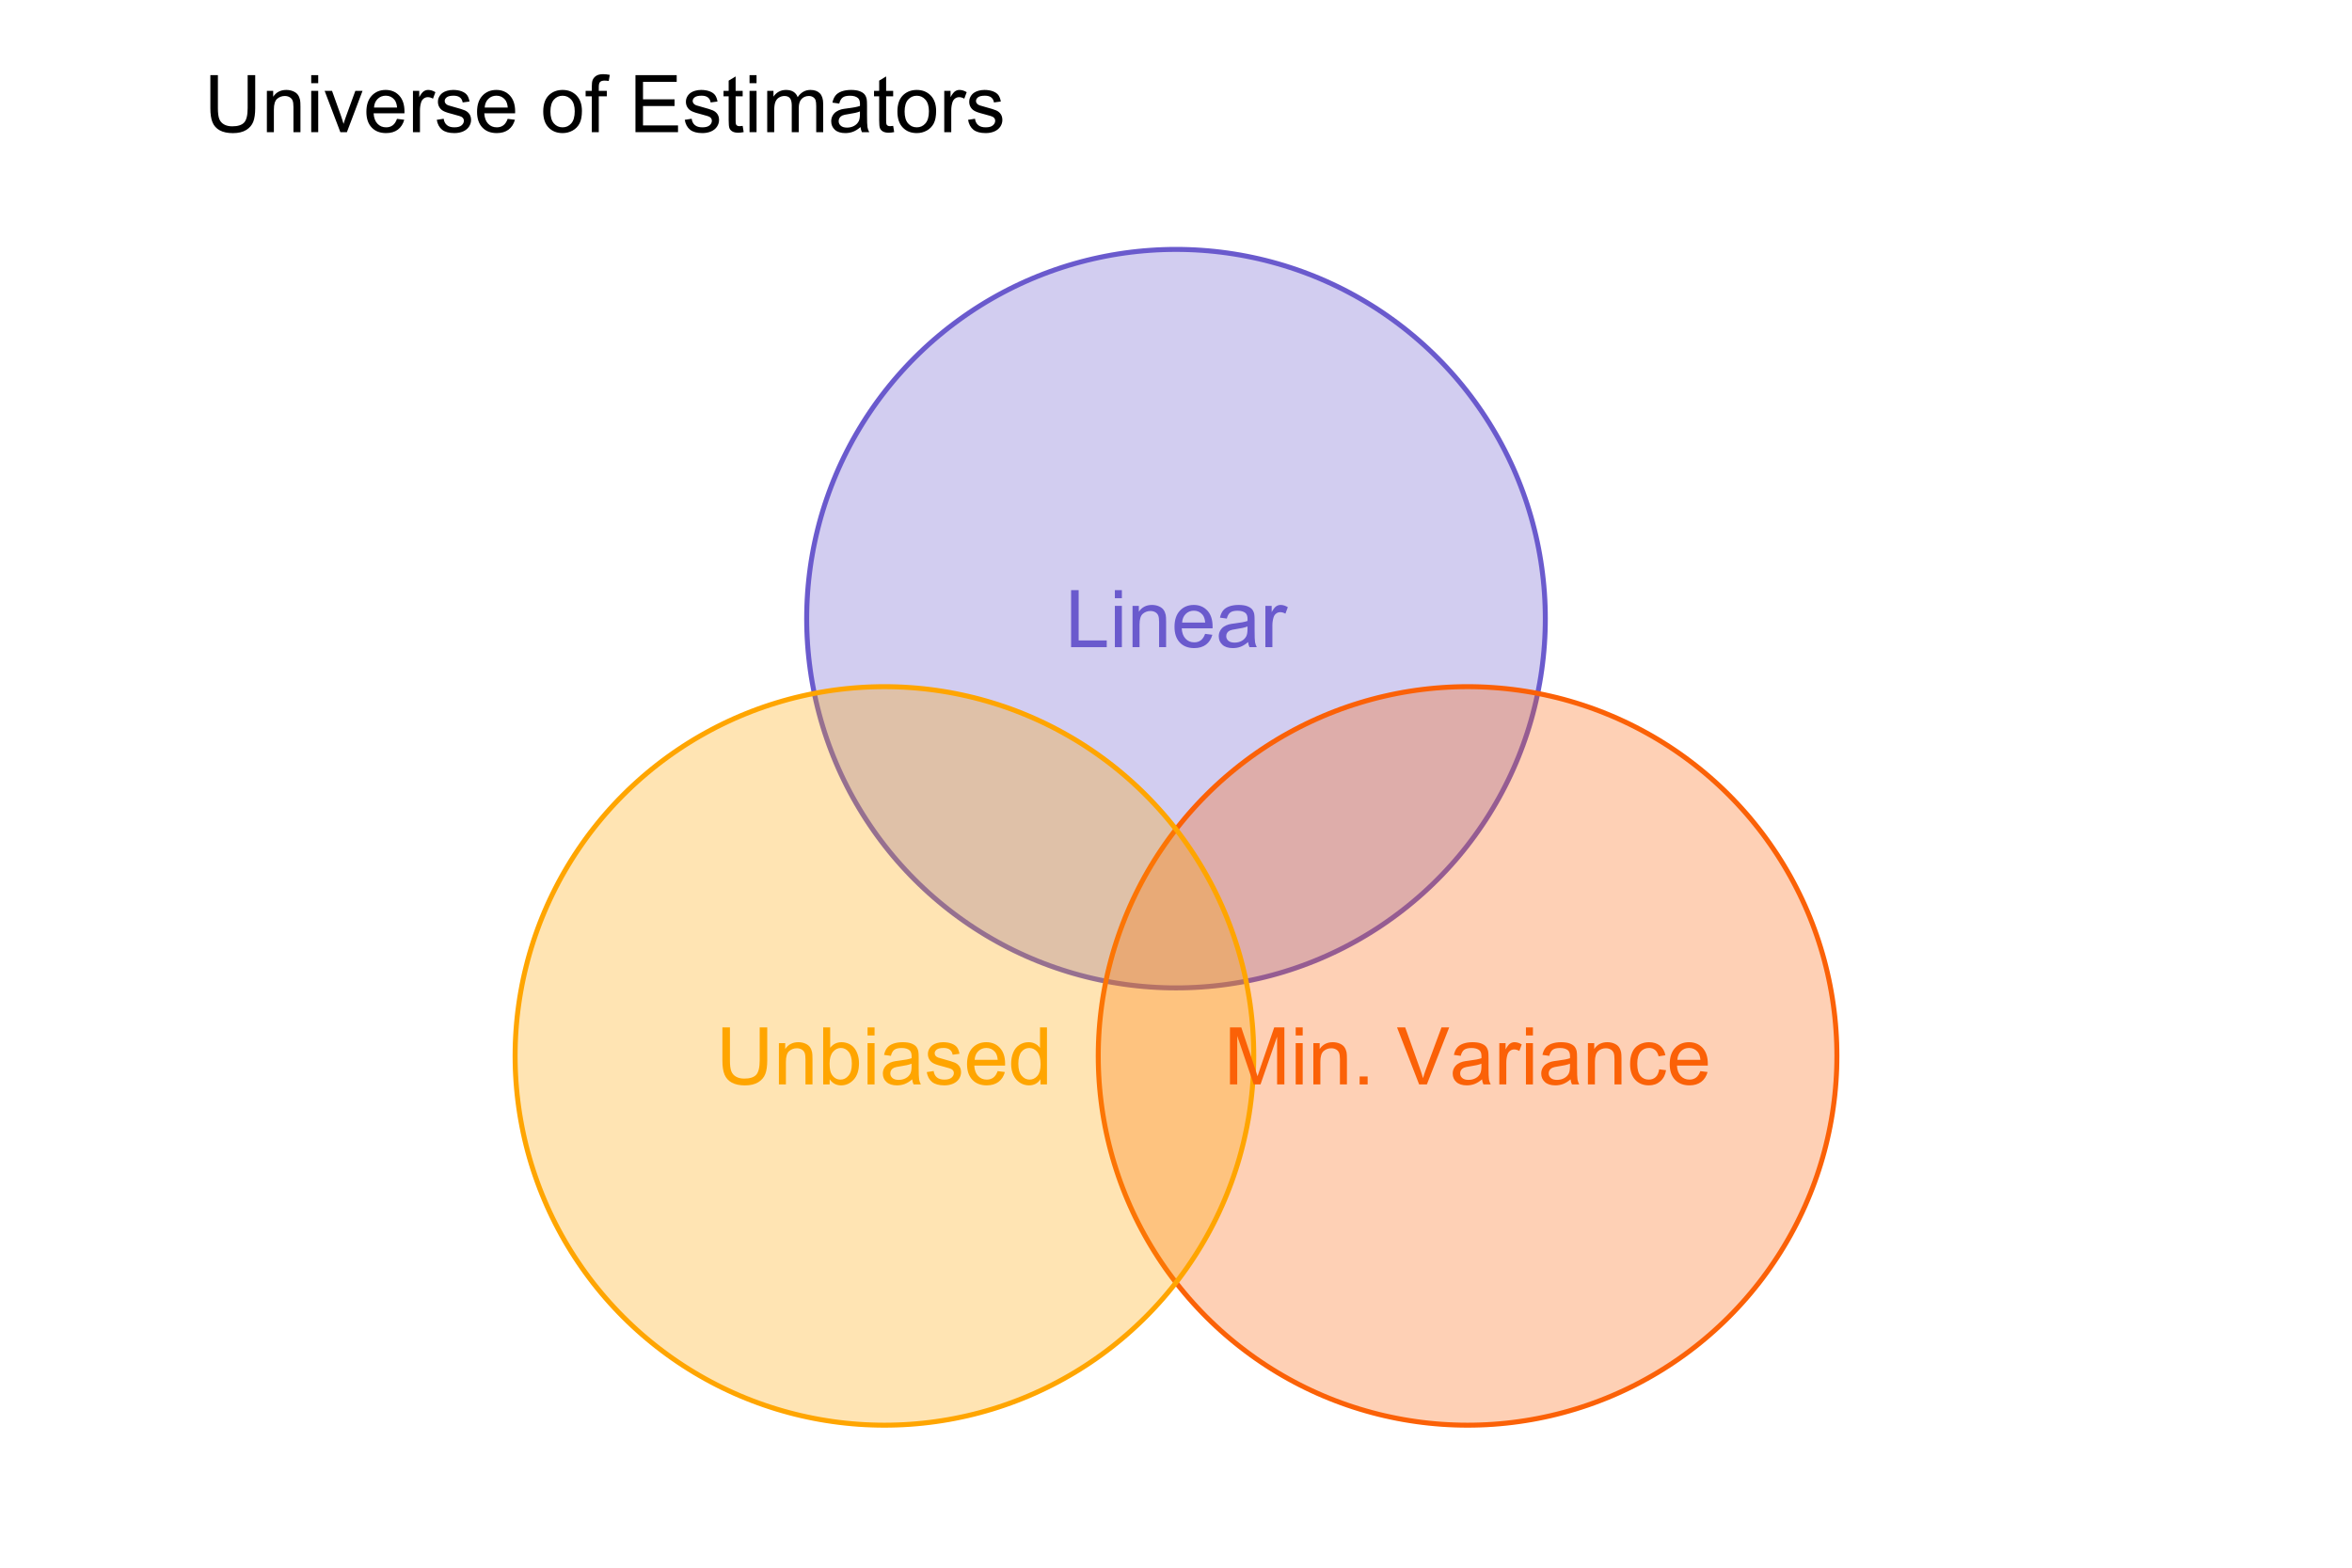 <?xml version="1.0" encoding="UTF-8"?>
<svg xmlns="http://www.w3.org/2000/svg" xmlns:xlink="http://www.w3.org/1999/xlink" width="756pt" height="504pt" viewBox="0 0 756 504" version="1.1">
<defs>
<g>
<symbol overflow="visible" id="glyph0-0">
<path style="stroke:none;" d="M 3.199 0 L 3.199 -16.004 L 16.004 -16.004 L 16.004 0 Z M 3.602 -0.398 L 15.605 -0.398 L 15.605 -15.605 L 3.602 -15.605 Z M 3.602 -0.398 "/>
</symbol>
<symbol overflow="visible" id="glyph0-1">
<path style="stroke:none;" d="M 1.875 0 L 1.875 -18.332 L 4.301 -18.332 L 4.301 -2.164 L 13.328 -2.164 L 13.328 0 Z M 1.875 0 "/>
</symbol>
<symbol overflow="visible" id="glyph0-2">
<path style="stroke:none;" d="M 1.699 -15.742 L 1.699 -18.332 L 3.949 -18.332 L 3.949 -15.742 Z M 1.699 0 L 1.699 -13.277 L 3.949 -13.277 L 3.949 0 Z M 1.699 0 "/>
</symbol>
<symbol overflow="visible" id="glyph0-3">
<path style="stroke:none;" d="M 1.688 0 L 1.688 -13.277 L 3.715 -13.277 L 3.715 -11.391 C 4.688 -12.848 6.094 -13.574 7.941 -13.578 C 8.738 -13.574 9.473 -13.43 10.145 -13.145 C 10.812 -12.855 11.316 -12.48 11.652 -12.016 C 11.984 -11.547 12.219 -10.992 12.355 -10.352 C 12.438 -9.934 12.48 -9.203 12.48 -8.164 L 12.48 0 L 10.227 0 L 10.227 -8.078 C 10.223 -8.992 10.137 -9.676 9.965 -10.133 C 9.789 -10.586 9.477 -10.949 9.031 -11.223 C 8.582 -11.488 8.062 -11.625 7.465 -11.629 C 6.504 -11.625 5.676 -11.32 4.98 -10.715 C 4.285 -10.105 3.938 -8.953 3.938 -7.254 L 3.938 0 Z M 1.688 0 "/>
</symbol>
<symbol overflow="visible" id="glyph0-4">
<path style="stroke:none;" d="M 10.777 -4.277 L 13.105 -3.988 C 12.734 -2.625 12.055 -1.57 11.066 -0.824 C 10.07 -0.074 8.805 0.297 7.266 0.301 C 5.32 0.297 3.777 -0.297 2.645 -1.492 C 1.504 -2.688 0.938 -4.367 0.938 -6.527 C 0.938 -8.762 1.512 -10.492 2.664 -11.727 C 3.812 -12.957 5.305 -13.574 7.141 -13.578 C 8.914 -13.574 10.363 -12.973 11.492 -11.766 C 12.613 -10.555 13.176 -8.852 13.18 -6.664 C 13.176 -6.527 13.172 -6.328 13.168 -6.062 L 3.262 -6.062 C 3.344 -4.602 3.758 -3.484 4.5 -2.711 C 5.242 -1.934 6.168 -1.547 7.277 -1.551 C 8.102 -1.547 8.805 -1.762 9.391 -2.199 C 9.973 -2.629 10.434 -3.324 10.777 -4.277 Z M 3.387 -7.914 L 10.805 -7.914 C 10.703 -9.027 10.418 -9.867 9.953 -10.43 C 9.234 -11.293 8.305 -11.723 7.164 -11.727 C 6.129 -11.723 5.258 -11.379 4.555 -10.688 C 3.848 -9.996 3.461 -9.07 3.387 -7.914 Z M 3.387 -7.914 "/>
</symbol>
<symbol overflow="visible" id="glyph0-5">
<path style="stroke:none;" d="M 10.352 -1.637 C 9.516 -0.926 8.715 -0.426 7.945 -0.137 C 7.172 0.156 6.344 0.297 5.465 0.301 C 4.004 0.297 2.883 -0.055 2.102 -0.77 C 1.316 -1.48 0.926 -2.391 0.926 -3.5 C 0.926 -4.148 1.07 -4.742 1.367 -5.281 C 1.66 -5.816 2.051 -6.25 2.531 -6.578 C 3.008 -6.902 3.547 -7.148 4.152 -7.316 C 4.59 -7.43 5.258 -7.543 6.152 -7.652 C 7.969 -7.867 9.305 -8.125 10.164 -8.426 C 10.172 -8.734 10.176 -8.93 10.18 -9.016 C 10.176 -9.93 9.965 -10.574 9.539 -10.953 C 8.961 -11.457 8.105 -11.711 6.977 -11.715 C 5.918 -11.711 5.137 -11.527 4.633 -11.156 C 4.125 -10.785 3.75 -10.129 3.512 -9.191 L 1.312 -9.492 C 1.512 -10.43 1.84 -11.188 2.301 -11.77 C 2.758 -12.348 3.422 -12.793 4.289 -13.109 C 5.156 -13.418 6.16 -13.574 7.301 -13.578 C 8.434 -13.574 9.355 -13.441 10.066 -13.176 C 10.773 -12.906 11.293 -12.57 11.629 -12.172 C 11.961 -11.766 12.195 -11.258 12.328 -10.641 C 12.402 -10.258 12.438 -9.566 12.441 -8.566 L 12.441 -5.562 C 12.438 -3.469 12.488 -2.148 12.586 -1.594 C 12.68 -1.039 12.867 -0.508 13.152 0 L 10.805 0 C 10.57 -0.465 10.418 -1.008 10.352 -1.637 Z M 10.164 -6.664 C 9.348 -6.328 8.121 -6.047 6.488 -5.812 C 5.559 -5.68 4.906 -5.527 4.523 -5.363 C 4.141 -5.191 3.844 -4.949 3.637 -4.633 C 3.426 -4.309 3.32 -3.953 3.324 -3.562 C 3.32 -2.961 3.547 -2.461 4.004 -2.062 C 4.457 -1.664 5.125 -1.465 6 -1.465 C 6.867 -1.465 7.637 -1.652 8.312 -2.031 C 8.988 -2.41 9.484 -2.93 9.805 -3.59 C 10.039 -4.094 10.16 -4.844 10.164 -5.84 Z M 10.164 -6.664 "/>
</symbol>
<symbol overflow="visible" id="glyph0-6">
<path style="stroke:none;" d="M 1.664 0 L 1.664 -13.277 L 3.688 -13.277 L 3.688 -11.266 C 4.203 -12.207 4.684 -12.828 5.121 -13.129 C 5.559 -13.426 6.039 -13.574 6.562 -13.578 C 7.32 -13.574 8.09 -13.336 8.879 -12.855 L 8.102 -10.766 C 7.551 -11.086 7 -11.25 6.453 -11.254 C 5.957 -11.25 5.516 -11.102 5.125 -10.809 C 4.73 -10.512 4.453 -10.102 4.289 -9.578 C 4.039 -8.777 3.914 -7.902 3.914 -6.953 L 3.914 0 Z M 1.664 0 "/>
</symbol>
<symbol overflow="visible" id="glyph0-7">
<path style="stroke:none;" d="M 14.004 -18.332 L 16.43 -18.332 L 16.43 -7.738 C 16.43 -5.895 16.219 -4.434 15.805 -3.352 C 15.383 -2.266 14.633 -1.383 13.547 -0.707 C 12.457 -0.027 11.027 0.309 9.266 0.312 C 7.547 0.309 6.145 0.016 5.051 -0.574 C 3.957 -1.168 3.176 -2.023 2.711 -3.145 C 2.242 -4.266 2.008 -5.797 2.012 -7.738 L 2.012 -18.332 L 4.438 -18.332 L 4.438 -7.754 C 4.434 -6.156 4.582 -4.984 4.883 -4.23 C 5.176 -3.477 5.684 -2.895 6.406 -2.488 C 7.125 -2.078 8.008 -1.875 9.051 -1.875 C 10.832 -1.875 12.102 -2.277 12.863 -3.086 C 13.621 -3.895 14.004 -5.449 14.004 -7.754 Z M 14.004 -18.332 "/>
</symbol>
<symbol overflow="visible" id="glyph0-8">
<path style="stroke:none;" d="M 3.762 0 L 1.676 0 L 1.676 -18.332 L 3.926 -18.332 L 3.926 -11.789 C 4.875 -12.98 6.086 -13.574 7.566 -13.578 C 8.379 -13.574 9.152 -13.41 9.883 -13.082 C 10.609 -12.75 11.211 -12.289 11.684 -11.695 C 12.152 -11.102 12.52 -10.383 12.789 -9.539 C 13.055 -8.695 13.188 -7.793 13.191 -6.84 C 13.188 -4.559 12.625 -2.801 11.504 -1.562 C 10.375 -0.32 9.027 0.297 7.453 0.301 C 5.883 0.297 4.652 -0.355 3.762 -1.664 Z M 3.738 -6.738 C 3.738 -5.145 3.953 -3.992 4.391 -3.289 C 5.094 -2.125 6.055 -1.547 7.266 -1.551 C 8.246 -1.547 9.094 -1.973 9.812 -2.832 C 10.527 -3.684 10.887 -4.957 10.891 -6.652 C 10.887 -8.383 10.543 -9.664 9.859 -10.488 C 9.168 -11.312 8.336 -11.723 7.363 -11.727 C 6.379 -11.723 5.527 -11.297 4.812 -10.445 C 4.094 -9.59 3.738 -8.355 3.738 -6.738 Z M 3.738 -6.738 "/>
</symbol>
<symbol overflow="visible" id="glyph0-9">
<path style="stroke:none;" d="M 0.789 -3.965 L 3.012 -4.312 C 3.137 -3.422 3.484 -2.738 4.055 -2.262 C 4.625 -1.785 5.422 -1.547 6.453 -1.551 C 7.484 -1.547 8.254 -1.758 8.754 -2.18 C 9.254 -2.602 9.504 -3.094 9.504 -3.664 C 9.504 -4.168 9.281 -4.57 8.84 -4.863 C 8.531 -5.062 7.766 -5.316 6.539 -5.625 C 4.887 -6.039 3.742 -6.398 3.105 -6.707 C 2.469 -7.008 1.984 -7.43 1.656 -7.969 C 1.324 -8.508 1.16 -9.102 1.164 -9.754 C 1.16 -10.344 1.297 -10.891 1.57 -11.395 C 1.84 -11.898 2.207 -12.316 2.676 -12.652 C 3.023 -12.91 3.5 -13.129 4.105 -13.309 C 4.711 -13.484 5.359 -13.574 6.051 -13.578 C 7.09 -13.574 8.004 -13.426 8.793 -13.129 C 9.578 -12.828 10.16 -12.422 10.539 -11.91 C 10.91 -11.395 11.168 -10.707 11.316 -9.852 L 9.113 -9.555 C 9.012 -10.234 8.723 -10.766 8.246 -11.152 C 7.762 -11.531 7.086 -11.723 6.215 -11.727 C 5.18 -11.723 4.441 -11.555 4 -11.215 C 3.559 -10.871 3.34 -10.469 3.34 -10.016 C 3.34 -9.719 3.43 -9.457 3.613 -9.227 C 3.793 -8.98 4.082 -8.781 4.477 -8.629 C 4.699 -8.543 5.359 -8.352 6.465 -8.051 C 8.051 -7.625 9.164 -7.277 9.797 -7.008 C 10.426 -6.734 10.918 -6.34 11.277 -5.824 C 11.633 -5.309 11.812 -4.668 11.816 -3.902 C 11.812 -3.152 11.594 -2.445 11.16 -1.781 C 10.719 -1.117 10.086 -0.602 9.266 -0.242 C 8.438 0.121 7.504 0.297 6.465 0.301 C 4.734 0.297 3.422 -0.059 2.52 -0.773 C 1.613 -1.492 1.035 -2.555 0.789 -3.965 Z M 0.789 -3.965 "/>
</symbol>
<symbol overflow="visible" id="glyph0-10">
<path style="stroke:none;" d="M 10.305 0 L 10.305 -1.676 C 9.457 -0.359 8.219 0.297 6.59 0.301 C 5.527 0.297 4.555 0.008 3.668 -0.574 C 2.781 -1.156 2.094 -1.969 1.605 -3.02 C 1.117 -4.062 0.871 -5.266 0.875 -6.625 C 0.871 -7.949 1.094 -9.152 1.535 -10.23 C 1.977 -11.309 2.637 -12.137 3.523 -12.715 C 4.406 -13.289 5.395 -13.574 6.488 -13.578 C 7.285 -13.574 8 -13.406 8.629 -13.07 C 9.25 -12.73 9.758 -12.293 10.152 -11.754 L 10.152 -18.332 L 12.391 -18.332 L 12.391 0 Z M 3.188 -6.625 C 3.188 -4.926 3.543 -3.656 4.262 -2.812 C 4.977 -1.969 5.824 -1.547 6.801 -1.551 C 7.781 -1.547 8.617 -1.949 9.309 -2.758 C 9.992 -3.559 10.336 -4.785 10.34 -6.438 C 10.336 -8.254 9.984 -9.586 9.289 -10.438 C 8.586 -11.285 7.727 -11.711 6.703 -11.715 C 5.703 -11.711 4.867 -11.305 4.195 -10.488 C 3.523 -9.672 3.188 -8.383 3.188 -6.625 Z M 3.188 -6.625 "/>
</symbol>
<symbol overflow="visible" id="glyph0-11">
<path style="stroke:none;" d="M 1.902 0 L 1.902 -18.332 L 5.551 -18.332 L 9.891 -5.352 C 10.289 -4.141 10.578 -3.238 10.766 -2.637 C 10.969 -3.301 11.297 -4.281 11.742 -5.578 L 16.129 -18.332 L 19.395 -18.332 L 19.395 0 L 17.055 0 L 17.055 -15.344 L 11.727 0 L 9.539 0 L 4.238 -15.605 L 4.238 0 Z M 1.902 0 "/>
</symbol>
<symbol overflow="visible" id="glyph0-12">
<path style="stroke:none;" d="M 2.324 0 L 2.324 -2.562 L 4.891 -2.562 L 4.891 0 Z M 2.324 0 "/>
</symbol>
<symbol overflow="visible" id="glyph0-13">
<path style="stroke:none;" d=""/>
</symbol>
<symbol overflow="visible" id="glyph0-14">
<path style="stroke:none;" d="M 7.215 0 L 0.113 -18.332 L 2.738 -18.332 L 7.504 -5.016 C 7.883 -3.945 8.203 -2.941 8.465 -2.012 C 8.746 -3.008 9.074 -4.012 9.453 -5.016 L 14.402 -18.332 L 16.879 -18.332 L 9.703 0 Z M 7.215 0 "/>
</symbol>
<symbol overflow="visible" id="glyph0-15">
<path style="stroke:none;" d="M 10.352 -4.863 L 12.566 -4.578 C 12.32 -3.047 11.699 -1.852 10.707 -0.992 C 9.707 -0.129 8.484 0.297 7.039 0.301 C 5.219 0.297 3.758 -0.293 2.656 -1.48 C 1.547 -2.664 0.996 -4.367 1 -6.59 C 0.996 -8.02 1.234 -9.273 1.711 -10.352 C 2.188 -11.426 2.91 -12.23 3.883 -12.77 C 4.852 -13.305 5.906 -13.574 7.051 -13.578 C 8.488 -13.574 9.668 -13.211 10.59 -12.484 C 11.504 -11.754 12.094 -10.719 12.355 -9.379 L 10.164 -9.039 C 9.953 -9.93 9.586 -10.602 9.059 -11.051 C 8.527 -11.5 7.887 -11.723 7.141 -11.727 C 6.004 -11.723 5.082 -11.316 4.375 -10.508 C 3.664 -9.691 3.309 -8.406 3.312 -6.652 C 3.309 -4.863 3.652 -3.566 4.336 -2.762 C 5.02 -1.949 5.91 -1.547 7.016 -1.551 C 7.895 -1.547 8.633 -1.816 9.227 -2.363 C 9.816 -2.902 10.191 -3.738 10.352 -4.863 Z M 10.352 -4.863 "/>
</symbol>
<symbol overflow="visible" id="glyph0-16">
<path style="stroke:none;" d="M 5.375 0 L 0.324 -13.277 L 2.699 -13.277 L 5.551 -5.328 C 5.855 -4.465 6.141 -3.574 6.402 -2.652 C 6.602 -3.348 6.879 -4.188 7.238 -5.176 L 10.191 -13.277 L 12.504 -13.277 L 7.477 0 Z M 5.375 0 "/>
</symbol>
<symbol overflow="visible" id="glyph0-17">
<path style="stroke:none;" d="M 0.852 -6.641 C 0.848 -9.094 1.531 -10.918 2.902 -12.105 C 4.039 -13.086 5.434 -13.574 7.078 -13.578 C 8.902 -13.574 10.395 -12.977 11.555 -11.785 C 12.711 -10.586 13.289 -8.934 13.293 -6.828 C 13.289 -5.117 13.031 -3.773 12.523 -2.793 C 12.008 -1.812 11.262 -1.051 10.285 -0.512 C 9.301 0.031 8.234 0.297 7.078 0.301 C 5.219 0.297 3.715 -0.297 2.57 -1.488 C 1.422 -2.68 0.848 -4.395 0.852 -6.641 Z M 3.164 -6.641 C 3.164 -4.938 3.535 -3.664 4.277 -2.82 C 5.02 -1.969 5.953 -1.547 7.078 -1.551 C 8.195 -1.547 9.121 -1.973 9.863 -2.824 C 10.602 -3.676 10.973 -4.973 10.977 -6.715 C 10.973 -8.355 10.602 -9.598 9.855 -10.445 C 9.109 -11.289 8.184 -11.711 7.078 -11.715 C 5.953 -11.711 5.02 -11.293 4.277 -10.453 C 3.535 -9.609 3.164 -8.336 3.164 -6.641 Z M 3.164 -6.641 "/>
</symbol>
<symbol overflow="visible" id="glyph0-18">
<path style="stroke:none;" d="M 2.227 0 L 2.227 -11.527 L 0.238 -11.527 L 0.238 -13.277 L 2.227 -13.277 L 2.227 -14.691 C 2.227 -15.582 2.305 -16.246 2.465 -16.68 C 2.68 -17.262 3.059 -17.734 3.605 -18.098 C 4.148 -18.461 4.914 -18.645 5.902 -18.645 C 6.531 -18.645 7.234 -18.566 8.004 -18.418 L 7.664 -16.453 C 7.195 -16.535 6.754 -16.574 6.34 -16.578 C 5.652 -16.574 5.168 -16.43 4.887 -16.141 C 4.605 -15.848 4.465 -15.301 4.465 -14.504 L 4.465 -13.277 L 7.051 -13.277 L 7.051 -11.527 L 4.465 -11.527 L 4.465 0 Z M 2.227 0 "/>
</symbol>
<symbol overflow="visible" id="glyph0-19">
<path style="stroke:none;" d="M 2.027 0 L 2.027 -18.332 L 15.281 -18.332 L 15.281 -16.168 L 4.453 -16.168 L 4.453 -10.555 L 14.59 -10.555 L 14.59 -8.402 L 4.453 -8.402 L 4.453 -2.164 L 15.703 -2.164 L 15.703 0 Z M 2.027 0 "/>
</symbol>
<symbol overflow="visible" id="glyph0-20">
<path style="stroke:none;" d="M 6.602 -2.012 L 6.926 -0.023 C 6.293 0.109 5.727 0.176 5.227 0.176 C 4.406 0.176 3.77 0.047 3.324 -0.211 C 2.871 -0.469 2.555 -0.809 2.375 -1.23 C 2.188 -1.652 2.098 -2.535 2.102 -3.887 L 2.102 -11.527 L 0.449 -11.527 L 0.449 -13.277 L 2.102 -13.277 L 2.102 -16.566 L 4.34 -17.918 L 4.34 -13.277 L 6.602 -13.277 L 6.602 -11.527 L 4.34 -11.527 L 4.34 -3.762 C 4.336 -3.121 4.375 -2.707 4.457 -2.523 C 4.535 -2.34 4.664 -2.195 4.844 -2.086 C 5.02 -1.977 5.277 -1.922 5.613 -1.926 C 5.863 -1.922 6.191 -1.949 6.602 -2.012 Z M 6.602 -2.012 "/>
</symbol>
<symbol overflow="visible" id="glyph0-21">
<path style="stroke:none;" d="M 1.688 0 L 1.688 -13.277 L 3.699 -13.277 L 3.699 -11.414 C 4.113 -12.062 4.668 -12.586 5.363 -12.984 C 6.051 -13.379 6.84 -13.574 7.727 -13.578 C 8.707 -13.574 9.512 -13.371 10.145 -12.965 C 10.77 -12.555 11.215 -11.984 11.477 -11.254 C 12.527 -12.801 13.895 -13.574 15.578 -13.578 C 16.895 -13.574 17.906 -13.211 18.617 -12.484 C 19.32 -11.754 19.676 -10.629 19.68 -9.113 L 19.68 0 L 17.441 0 L 17.441 -8.363 C 17.438 -9.262 17.363 -9.91 17.223 -10.309 C 17.074 -10.699 16.812 -11.02 16.43 -11.266 C 16.047 -11.504 15.594 -11.625 15.078 -11.629 C 14.141 -11.625 13.367 -11.312 12.754 -10.695 C 12.133 -10.07 11.824 -9.078 11.828 -7.715 L 11.828 0 L 9.578 0 L 9.578 -8.629 C 9.574 -9.625 9.391 -10.375 9.027 -10.879 C 8.656 -11.375 8.055 -11.625 7.227 -11.629 C 6.59 -11.625 6.004 -11.457 5.469 -11.129 C 4.93 -10.793 4.543 -10.305 4.301 -9.664 C 4.059 -9.02 3.938 -8.098 3.938 -6.891 L 3.938 0 Z M 1.688 0 "/>
</symbol>
</g>
</defs>
<g id="surface174">
<rect x="0" y="0" width="756" height="504" style="fill:rgb(100%,100%,100%);fill-opacity:1;stroke:none;"/>
<path style="fill-rule:nonzero;fill:rgb(41.569%,35.294%,80.392%);fill-opacity:0.298;stroke-width:1.6;stroke-linecap:round;stroke-linejoin:round;stroke:rgb(41.569%,35.294%,80.392%);stroke-opacity:1;stroke-miterlimit:10;" d="M 378 80.184 L 380.07 80.199 L 382.145 80.254 L 384.211 80.344 L 386.281 80.473 L 388.348 80.633 L 390.41 80.832 L 392.469 81.066 L 394.52 81.336 L 396.57 81.645 L 398.613 81.984 L 400.652 82.363 L 402.68 82.777 L 404.703 83.223 L 406.719 83.707 L 408.723 84.227 L 410.723 84.781 L 412.707 85.367 L 414.684 85.992 L 416.648 86.648 L 418.602 87.34 L 420.543 88.066 L 422.469 88.824 L 424.383 89.617 L 426.285 90.445 L 428.168 91.305 L 430.039 92.195 L 431.895 93.121 L 433.73 94.078 L 435.551 95.066 L 437.355 96.086 L 439.141 97.137 L 440.906 98.219 L 442.656 99.332 L 444.383 100.477 L 446.09 101.652 L 447.777 102.855 L 449.441 104.086 L 451.086 105.348 L 452.707 106.637 L 454.305 107.953 L 455.883 109.301 L 457.434 110.672 L 458.961 112.074 L 460.465 113.5 L 461.941 114.953 L 463.395 116.43 L 464.82 117.934 L 466.219 119.461 L 467.594 121.012 L 468.938 122.586 L 470.254 124.184 L 471.547 125.809 L 472.805 127.449 L 474.039 129.117 L 475.242 130.805 L 476.414 132.512 L 477.559 134.238 L 478.672 135.984 L 479.754 137.754 L 480.805 139.539 L 481.828 141.34 L 482.816 143.16 L 483.773 145 L 484.695 146.852 L 485.59 148.723 L 486.449 150.609 L 487.273 152.508 L 488.066 154.422 L 488.824 156.352 L 489.551 158.293 L 490.242 160.242 L 490.902 162.207 L 491.523 164.184 L 492.113 166.172 L 492.664 168.168 L 493.184 170.176 L 493.668 172.188 L 494.117 174.211 L 494.531 176.242 L 494.906 178.277 L 495.25 180.32 L 495.555 182.371 L 495.824 184.426 L 496.059 186.484 L 496.258 188.547 L 496.422 190.613 L 496.547 192.68 L 496.637 194.75 L 496.691 196.82 L 496.711 198.891 L 496.691 200.965 L 496.637 203.035 L 496.547 205.105 L 496.422 207.172 L 496.258 209.238 L 496.059 211.301 L 495.824 213.359 L 495.555 215.414 L 495.25 217.465 L 494.906 219.508 L 494.531 221.543 L 494.117 223.574 L 493.668 225.598 L 493.184 227.609 L 492.664 229.617 L 492.113 231.613 L 491.523 233.602 L 490.902 235.578 L 490.242 237.539 L 489.551 239.492 L 488.824 241.434 L 488.066 243.363 L 487.273 245.277 L 486.449 247.176 L 485.59 249.062 L 484.695 250.934 L 483.773 252.785 L 482.816 254.625 L 481.828 256.445 L 480.805 258.246 L 479.754 260.031 L 478.672 261.801 L 477.559 263.547 L 476.414 265.273 L 475.242 266.98 L 474.039 268.668 L 472.805 270.336 L 471.547 271.977 L 470.254 273.602 L 468.938 275.199 L 467.594 276.773 L 466.219 278.324 L 464.82 279.852 L 463.395 281.355 L 461.941 282.832 L 460.465 284.285 L 458.961 285.711 L 457.434 287.113 L 455.883 288.484 L 454.305 289.832 L 452.707 291.148 L 451.086 292.438 L 449.441 293.699 L 447.777 294.93 L 446.09 296.133 L 444.383 297.309 L 442.656 298.453 L 440.906 299.566 L 439.141 300.648 L 437.355 301.699 L 435.551 302.719 L 433.73 303.707 L 431.895 304.664 L 430.039 305.59 L 428.168 306.48 L 426.285 307.34 L 424.383 308.168 L 422.469 308.961 L 420.543 309.719 L 418.602 310.445 L 416.648 311.137 L 414.684 311.793 L 412.707 312.418 L 410.723 313.004 L 408.723 313.559 L 406.719 314.078 L 404.703 314.562 L 402.68 315.008 L 400.652 315.422 L 398.613 315.801 L 396.57 316.141 L 394.52 316.449 L 392.469 316.719 L 390.41 316.953 L 388.348 317.152 L 386.281 317.312 L 384.211 317.441 L 382.145 317.531 L 380.07 317.586 L 378 317.602 L 375.93 317.586 L 373.855 317.531 L 371.789 317.441 L 369.719 317.312 L 367.652 317.152 L 365.59 316.953 L 363.531 316.719 L 361.48 316.449 L 359.43 316.141 L 357.387 315.801 L 355.348 315.422 L 353.32 315.008 L 351.297 314.562 L 349.281 314.078 L 347.277 313.559 L 345.277 313.004 L 343.293 312.418 L 341.316 311.793 L 339.352 311.137 L 337.398 310.445 L 335.457 309.719 L 333.531 308.961 L 331.617 308.168 L 329.715 307.34 L 327.832 306.48 L 325.961 305.59 L 324.105 304.664 L 322.27 303.707 L 320.449 302.719 L 318.645 301.699 L 316.859 300.648 L 315.094 299.566 L 313.344 298.453 L 311.617 297.309 L 309.91 296.133 L 308.223 294.93 L 306.559 293.699 L 304.914 292.438 L 303.293 291.148 L 301.695 289.832 L 300.117 288.484 L 298.566 287.113 L 297.039 285.711 L 295.535 284.285 L 294.059 282.832 L 292.605 281.355 L 291.18 279.852 L 289.781 278.324 L 288.406 276.773 L 287.062 275.199 L 285.746 273.602 L 284.453 271.977 L 283.195 270.336 L 281.961 268.668 L 280.758 266.98 L 279.586 265.273 L 278.441 263.547 L 277.328 261.801 L 276.246 260.031 L 275.195 258.246 L 274.172 256.445 L 273.184 254.625 L 272.227 252.785 L 271.305 250.934 L 270.41 249.062 L 269.551 247.176 L 268.727 245.277 L 267.934 243.363 L 267.176 241.434 L 266.449 239.492 L 265.758 237.539 L 265.098 235.578 L 264.477 233.602 L 263.887 231.613 L 263.336 229.617 L 262.816 227.609 L 262.332 225.598 L 261.883 223.574 L 261.469 221.543 L 261.094 219.508 L 260.75 217.465 L 260.445 215.414 L 260.176 213.359 L 259.941 211.301 L 259.742 209.238 L 259.578 207.172 L 259.453 205.105 L 259.363 203.035 L 259.309 200.965 L 259.289 198.891 L 259.309 196.82 L 259.363 194.75 L 259.453 192.68 L 259.578 190.613 L 259.742 188.547 L 259.941 186.484 L 260.176 184.426 L 260.445 182.371 L 260.75 180.32 L 261.094 178.277 L 261.469 176.242 L 261.883 174.211 L 262.332 172.188 L 262.816 170.176 L 263.336 168.168 L 263.887 166.172 L 264.477 164.184 L 265.098 162.207 L 265.758 160.242 L 266.449 158.293 L 267.176 156.352 L 267.934 154.422 L 268.727 152.508 L 269.551 150.609 L 270.41 148.723 L 271.305 146.852 L 272.227 145 L 273.184 143.16 L 274.172 141.34 L 275.195 139.539 L 276.246 137.754 L 277.328 135.984 L 278.441 134.238 L 279.586 132.512 L 280.758 130.805 L 281.961 129.117 L 283.195 127.449 L 284.453 125.809 L 285.746 124.184 L 287.062 122.586 L 288.406 121.012 L 289.781 119.461 L 291.18 117.934 L 292.605 116.43 L 294.059 114.953 L 295.535 113.5 L 297.039 112.074 L 298.566 110.672 L 300.117 109.301 L 301.695 107.953 L 303.293 106.637 L 304.914 105.348 L 306.559 104.086 L 308.223 102.855 L 309.91 101.652 L 311.617 100.477 L 313.344 99.332 L 315.094 98.219 L 316.859 97.137 L 318.645 96.086 L 320.449 95.066 L 322.27 94.078 L 324.105 93.121 L 325.961 92.195 L 327.832 91.305 L 329.715 90.445 L 331.617 89.617 L 333.531 88.824 L 335.457 88.066 L 337.398 87.34 L 339.352 86.648 L 341.316 85.992 L 343.293 85.367 L 345.277 84.781 L 347.277 84.227 L 349.281 83.707 L 351.297 83.223 L 353.32 82.777 L 355.348 82.363 L 357.387 81.984 L 359.43 81.645 L 361.48 81.336 L 363.531 81.066 L 365.59 80.832 L 367.652 80.633 L 369.719 80.473 L 371.789 80.344 L 373.855 80.254 L 375.93 80.199 Z M 378 80.184 "/>
<path style="fill-rule:nonzero;fill:rgb(98.431%,38.039%,2.745%);fill-opacity:0.298;stroke-width:1.6;stroke-linecap:round;stroke-linejoin:round;stroke:rgb(98.431%,38.039%,2.745%);stroke-opacity:1;stroke-miterlimit:10;" d="M 471.719 220.762 L 473.789 220.777 L 475.863 220.832 L 477.934 220.922 L 480 221.051 L 482.066 221.211 L 484.129 221.41 L 486.188 221.645 L 488.242 221.914 L 490.289 222.223 L 492.332 222.562 L 494.371 222.941 L 496.398 223.355 L 498.422 223.805 L 500.438 224.285 L 502.445 224.805 L 504.441 225.359 L 506.426 225.949 L 508.402 226.57 L 510.367 227.227 L 512.32 227.918 L 514.262 228.645 L 516.188 229.406 L 518.102 230.195 L 520.004 231.023 L 521.887 231.883 L 523.758 232.773 L 525.613 233.699 L 527.449 234.656 L 529.27 235.645 L 531.074 236.664 L 532.859 237.715 L 534.625 238.797 L 536.375 239.91 L 538.102 241.055 L 539.809 242.23 L 541.496 243.434 L 543.16 244.664 L 544.805 245.926 L 546.426 247.215 L 548.023 248.535 L 549.602 249.879 L 551.152 251.25 L 552.68 252.652 L 554.184 254.078 L 555.66 255.531 L 557.113 257.008 L 558.539 258.512 L 559.938 260.039 L 561.312 261.59 L 562.656 263.164 L 563.973 264.766 L 565.266 266.387 L 566.527 268.027 L 567.758 269.695 L 568.961 271.383 L 570.133 273.09 L 571.277 274.816 L 572.391 276.562 L 573.473 278.332 L 574.527 280.117 L 575.547 281.918 L 576.535 283.738 L 577.492 285.578 L 578.414 287.434 L 579.309 289.301 L 580.168 291.188 L 580.992 293.086 L 581.785 295 L 582.547 296.93 L 583.27 298.871 L 583.961 300.824 L 584.621 302.789 L 585.242 304.762 L 585.832 306.75 L 586.387 308.746 L 586.902 310.754 L 587.387 312.766 L 587.836 314.789 L 588.25 316.82 L 588.625 318.855 L 588.969 320.902 L 589.273 322.949 L 589.543 325.004 L 589.781 327.062 L 589.977 329.125 L 590.141 331.191 L 590.266 333.258 L 590.359 335.328 L 590.41 337.398 L 590.43 339.473 L 590.41 341.543 L 590.359 343.613 L 590.266 345.684 L 590.141 347.75 L 589.977 349.816 L 589.781 351.879 L 589.543 353.938 L 589.273 355.992 L 588.969 358.043 L 588.625 360.086 L 588.25 362.121 L 587.836 364.152 L 587.387 366.176 L 586.902 368.191 L 586.387 370.195 L 585.832 372.191 L 585.242 374.18 L 584.621 376.156 L 583.961 378.121 L 583.27 380.074 L 582.547 382.012 L 581.785 383.941 L 580.992 385.855 L 580.168 387.754 L 579.309 389.641 L 578.414 391.512 L 577.492 393.363 L 576.535 395.203 L 575.547 397.023 L 574.527 398.828 L 573.473 400.613 L 572.391 402.379 L 571.277 404.125 L 570.133 405.852 L 568.961 407.562 L 567.758 409.246 L 566.527 410.914 L 565.266 412.559 L 563.973 414.18 L 562.656 415.777 L 561.312 417.352 L 559.938 418.902 L 558.539 420.43 L 557.113 421.934 L 555.66 423.414 L 554.184 424.863 L 552.68 426.289 L 551.152 427.691 L 549.602 429.062 L 548.023 430.41 L 546.426 431.727 L 544.805 433.016 L 543.16 434.277 L 541.496 435.512 L 539.809 436.715 L 538.102 437.887 L 536.375 439.031 L 534.625 440.145 L 532.859 441.227 L 531.074 442.277 L 529.27 443.297 L 527.449 444.285 L 525.613 445.242 L 523.758 446.168 L 521.887 447.059 L 520.004 447.918 L 518.102 448.746 L 516.188 449.539 L 514.262 450.297 L 512.32 451.023 L 510.367 451.715 L 508.402 452.371 L 506.426 452.996 L 504.441 453.582 L 502.445 454.137 L 500.438 454.656 L 498.422 455.141 L 496.398 455.586 L 494.371 456 L 492.332 456.379 L 490.289 456.719 L 488.242 457.027 L 486.188 457.297 L 484.129 457.531 L 482.066 457.73 L 480 457.895 L 477.934 458.02 L 475.863 458.109 L 473.789 458.164 L 471.719 458.184 L 469.648 458.164 L 467.574 458.109 L 465.508 458.02 L 463.438 457.895 L 461.371 457.73 L 459.309 457.531 L 457.25 457.297 L 455.199 457.027 L 453.148 456.719 L 451.105 456.379 L 449.066 456 L 447.039 455.586 L 445.016 455.141 L 443 454.656 L 440.996 454.137 L 438.996 453.582 L 437.012 452.996 L 435.035 452.371 L 433.07 451.715 L 431.117 451.023 L 429.176 450.297 L 427.25 449.539 L 425.336 448.746 L 423.434 447.918 L 421.551 447.059 L 419.68 446.168 L 417.824 445.242 L 415.988 444.285 L 414.168 443.297 L 412.363 442.277 L 410.578 441.227 L 408.812 440.145 L 407.066 439.031 L 405.336 437.887 L 403.629 436.715 L 401.941 435.512 L 400.277 434.277 L 398.633 433.016 L 397.012 431.727 L 395.414 430.41 L 393.836 429.062 L 392.285 427.691 L 390.758 426.289 L 389.254 424.863 L 387.777 423.414 L 386.324 421.934 L 384.898 420.43 L 383.5 418.902 L 382.125 417.352 L 380.781 415.777 L 379.465 414.18 L 378.172 412.559 L 376.914 410.914 L 375.68 409.246 L 374.477 407.562 L 373.305 405.852 L 372.16 404.125 L 371.047 402.379 L 369.965 400.613 L 368.914 398.828 L 367.891 397.023 L 366.902 395.203 L 365.945 393.363 L 365.023 391.512 L 364.129 389.641 L 363.27 387.754 L 362.445 385.855 L 361.652 383.941 L 360.895 382.012 L 360.168 380.074 L 359.477 378.121 L 358.82 376.156 L 358.195 374.18 L 357.605 372.191 L 357.055 370.195 L 356.535 368.191 L 356.051 366.176 L 355.602 364.152 L 355.188 362.121 L 354.812 360.086 L 354.469 358.043 L 354.164 355.992 L 353.895 353.938 L 353.66 351.879 L 353.461 349.816 L 353.297 347.75 L 353.172 345.684 L 353.082 343.613 L 353.027 341.543 L 353.008 339.473 L 353.027 337.398 L 353.082 335.328 L 353.172 333.258 L 353.297 331.191 L 353.461 329.125 L 353.66 327.062 L 353.895 325.004 L 354.164 322.949 L 354.469 320.902 L 354.812 318.855 L 355.188 316.82 L 355.602 314.789 L 356.051 312.766 L 356.535 310.754 L 357.055 308.746 L 357.605 306.75 L 358.195 304.762 L 358.82 302.789 L 359.477 300.824 L 360.168 298.871 L 360.895 296.93 L 361.652 295 L 362.445 293.086 L 363.27 291.188 L 364.129 289.301 L 365.023 287.434 L 365.945 285.578 L 366.902 283.738 L 367.891 281.918 L 368.914 280.117 L 369.965 278.332 L 371.047 276.562 L 372.16 274.816 L 373.305 273.09 L 374.477 271.383 L 375.68 269.695 L 376.914 268.027 L 378.172 266.387 L 379.465 264.766 L 380.781 263.164 L 382.125 261.59 L 383.5 260.039 L 384.898 258.512 L 386.324 257.008 L 387.777 255.531 L 389.254 254.078 L 390.758 252.652 L 392.285 251.25 L 393.836 249.879 L 395.414 248.535 L 397.012 247.215 L 398.633 245.926 L 400.277 244.664 L 401.941 243.434 L 403.629 242.23 L 405.336 241.055 L 407.066 239.91 L 408.812 238.797 L 410.578 237.715 L 412.363 236.664 L 414.168 235.645 L 415.988 234.656 L 417.824 233.699 L 419.68 232.773 L 421.551 231.883 L 423.434 231.023 L 425.336 230.195 L 427.25 229.406 L 429.176 228.645 L 431.117 227.918 L 433.07 227.227 L 435.035 226.57 L 437.012 225.949 L 438.996 225.359 L 440.996 224.805 L 443 224.285 L 445.016 223.805 L 447.039 223.355 L 449.066 222.941 L 451.105 222.562 L 453.148 222.223 L 455.199 221.914 L 457.25 221.645 L 459.309 221.41 L 461.371 221.211 L 463.438 221.051 L 465.508 220.922 L 467.574 220.832 L 469.648 220.777 Z M 471.719 220.762 "/>
<path style="fill-rule:nonzero;fill:rgb(100%,64.706%,0%);fill-opacity:0.298;stroke-width:1.6;stroke-linecap:round;stroke-linejoin:round;stroke:rgb(100%,64.706%,0%);stroke-opacity:1;stroke-miterlimit:10;" d="M 284.281 220.762 L 286.352 220.777 L 288.426 220.832 L 290.492 220.922 L 292.562 221.051 L 294.629 221.211 L 296.691 221.41 L 298.75 221.645 L 300.801 221.914 L 302.852 222.223 L 304.895 222.562 L 306.934 222.941 L 308.961 223.355 L 310.984 223.805 L 313 224.285 L 315.004 224.805 L 317.004 225.359 L 318.988 225.949 L 320.965 226.57 L 322.93 227.227 L 324.883 227.918 L 326.824 228.645 L 328.75 229.406 L 330.664 230.195 L 332.566 231.023 L 334.449 231.883 L 336.32 232.773 L 338.176 233.699 L 340.012 234.656 L 341.832 235.645 L 343.637 236.664 L 345.422 237.715 L 347.188 238.797 L 348.934 239.91 L 350.664 241.055 L 352.371 242.23 L 354.059 243.434 L 355.723 244.664 L 357.367 245.926 L 358.988 247.215 L 360.586 248.535 L 362.164 249.879 L 363.715 251.25 L 365.242 252.652 L 366.746 254.078 L 368.223 255.531 L 369.676 257.008 L 371.102 258.512 L 372.5 260.039 L 373.875 261.59 L 375.219 263.164 L 376.535 264.766 L 377.828 266.387 L 379.086 268.027 L 380.32 269.695 L 381.523 271.383 L 382.695 273.09 L 383.84 274.816 L 384.953 276.562 L 386.035 278.332 L 387.086 280.117 L 388.109 281.918 L 389.098 283.738 L 390.055 285.578 L 390.977 287.434 L 391.871 289.301 L 392.73 291.188 L 393.555 293.086 L 394.348 295 L 395.105 296.93 L 395.832 298.871 L 396.523 300.824 L 397.18 302.789 L 397.805 304.762 L 398.395 306.75 L 398.945 308.746 L 399.465 310.754 L 399.949 312.766 L 400.398 314.789 L 400.812 316.82 L 401.188 318.855 L 401.531 320.902 L 401.836 322.949 L 402.105 325.004 L 402.34 327.062 L 402.539 329.125 L 402.703 331.191 L 402.828 333.258 L 402.918 335.328 L 402.973 337.398 L 402.992 339.473 L 402.973 341.543 L 402.918 343.613 L 402.828 345.684 L 402.703 347.75 L 402.539 349.816 L 402.34 351.879 L 402.105 353.938 L 401.836 355.992 L 401.531 358.043 L 401.188 360.086 L 400.812 362.121 L 400.398 364.152 L 399.949 366.176 L 399.465 368.191 L 398.945 370.195 L 398.395 372.191 L 397.805 374.18 L 397.18 376.156 L 396.523 378.121 L 395.832 380.074 L 395.105 382.012 L 394.348 383.941 L 393.555 385.855 L 392.73 387.754 L 391.871 389.641 L 390.977 391.512 L 390.055 393.363 L 389.098 395.203 L 388.109 397.023 L 387.086 398.828 L 386.035 400.613 L 384.953 402.379 L 383.84 404.125 L 382.695 405.852 L 381.523 407.562 L 380.32 409.246 L 379.086 410.914 L 377.828 412.559 L 376.535 414.18 L 375.219 415.777 L 373.875 417.352 L 372.5 418.902 L 371.102 420.43 L 369.676 421.934 L 368.223 423.414 L 366.746 424.863 L 365.242 426.289 L 363.715 427.691 L 362.164 429.062 L 360.586 430.41 L 358.988 431.727 L 357.367 433.016 L 355.723 434.277 L 354.059 435.512 L 352.371 436.715 L 350.664 437.887 L 348.934 439.031 L 347.188 440.145 L 345.422 441.227 L 343.637 442.277 L 341.832 443.297 L 340.012 444.285 L 338.176 445.242 L 336.32 446.168 L 334.449 447.059 L 332.566 447.918 L 330.664 448.746 L 328.75 449.539 L 326.824 450.297 L 324.883 451.023 L 322.93 451.715 L 320.965 452.371 L 318.988 452.996 L 317.004 453.582 L 315.004 454.137 L 313 454.656 L 310.984 455.141 L 308.961 455.586 L 306.934 456 L 304.895 456.379 L 302.852 456.719 L 300.801 457.027 L 298.75 457.297 L 296.691 457.531 L 294.629 457.73 L 292.562 457.895 L 290.492 458.02 L 288.426 458.109 L 286.352 458.164 L 284.281 458.184 L 282.211 458.164 L 280.137 458.109 L 278.066 458.02 L 276 457.895 L 273.934 457.73 L 271.871 457.531 L 269.812 457.297 L 267.758 457.027 L 265.711 456.719 L 263.668 456.379 L 261.629 456 L 259.602 455.586 L 257.578 455.141 L 255.562 454.656 L 253.555 454.137 L 251.559 453.582 L 249.574 452.996 L 247.598 452.371 L 245.633 451.715 L 243.68 451.023 L 241.738 450.297 L 239.812 449.539 L 237.898 448.746 L 235.996 447.918 L 234.113 447.059 L 232.242 446.168 L 230.387 445.242 L 228.551 444.285 L 226.73 443.297 L 224.926 442.277 L 223.141 441.227 L 221.375 440.145 L 219.625 439.031 L 217.898 437.887 L 216.191 436.715 L 214.504 435.512 L 212.84 434.277 L 211.195 433.016 L 209.574 431.727 L 207.977 430.41 L 206.398 429.062 L 204.848 427.691 L 203.32 426.289 L 201.816 424.863 L 200.34 423.414 L 198.887 421.934 L 197.461 420.43 L 196.062 418.902 L 194.688 417.352 L 193.344 415.777 L 192.027 414.18 L 190.734 412.559 L 189.473 410.914 L 188.242 409.246 L 187.039 407.562 L 185.867 405.852 L 184.723 404.125 L 183.609 402.379 L 182.527 400.613 L 181.473 398.828 L 180.453 397.023 L 179.465 395.203 L 178.508 393.363 L 177.586 391.512 L 176.691 389.641 L 175.832 387.754 L 175.008 385.855 L 174.215 383.941 L 173.453 382.012 L 172.73 380.074 L 172.039 378.121 L 171.379 376.156 L 170.758 374.18 L 170.168 372.191 L 169.613 370.195 L 169.098 368.191 L 168.613 366.176 L 168.164 364.152 L 167.75 362.121 L 167.375 360.086 L 167.031 358.043 L 166.727 355.992 L 166.457 353.938 L 166.219 351.879 L 166.023 349.816 L 165.859 347.75 L 165.734 345.684 L 165.641 343.613 L 165.59 341.543 L 165.57 339.473 L 165.59 337.398 L 165.641 335.328 L 165.734 333.258 L 165.859 331.191 L 166.023 329.125 L 166.219 327.062 L 166.457 325.004 L 166.727 322.949 L 167.031 320.902 L 167.375 318.855 L 167.75 316.82 L 168.164 314.789 L 168.613 312.766 L 169.098 310.754 L 169.613 308.746 L 170.168 306.75 L 170.758 304.762 L 171.379 302.789 L 172.039 300.824 L 172.73 298.871 L 173.453 296.93 L 174.215 295 L 175.008 293.086 L 175.832 291.188 L 176.691 289.301 L 177.586 287.434 L 178.508 285.578 L 179.465 283.738 L 180.453 281.918 L 181.473 280.117 L 182.527 278.332 L 183.609 276.562 L 184.723 274.816 L 185.867 273.09 L 187.039 271.383 L 188.242 269.695 L 189.473 268.027 L 190.734 266.387 L 192.027 264.766 L 193.344 263.164 L 194.688 261.59 L 196.062 260.039 L 197.461 258.512 L 198.887 257.008 L 200.34 255.531 L 201.816 254.078 L 203.32 252.652 L 204.848 251.25 L 206.398 249.879 L 207.977 248.535 L 209.574 247.215 L 211.195 245.926 L 212.84 244.664 L 214.504 243.434 L 216.191 242.23 L 217.898 241.055 L 219.625 239.91 L 221.375 238.797 L 223.141 237.715 L 224.926 236.664 L 226.73 235.645 L 228.551 234.656 L 230.387 233.699 L 232.242 232.773 L 234.113 231.883 L 235.996 231.023 L 237.898 230.195 L 239.812 229.406 L 241.738 228.645 L 243.68 227.918 L 245.633 227.227 L 247.598 226.57 L 249.574 225.949 L 251.559 225.359 L 253.555 224.805 L 255.562 224.285 L 257.578 223.805 L 259.602 223.355 L 261.629 222.941 L 263.668 222.562 L 265.711 222.223 L 267.758 221.914 L 269.812 221.645 L 271.871 221.41 L 273.934 221.211 L 276 221.051 L 278.066 220.922 L 280.137 220.832 L 282.211 220.777 Z M 284.281 220.762 "/>
<g style="fill:rgb(41.569%,35.294%,80.392%);fill-opacity:1;">
  <use xlink:href="#glyph0-1" x="342.41" y="208.059"/>
  <use xlink:href="#glyph0-2" x="356.652" y="208.059"/>
  <use xlink:href="#glyph0-3" x="362.341" y="208.059"/>
  <use xlink:href="#glyph0-4" x="376.583" y="208.059"/>
  <use xlink:href="#glyph0-5" x="390.824" y="208.059"/>
  <use xlink:href="#glyph0-6" x="405.066" y="208.059"/>
</g>
<g style="fill:rgb(100%,64.706%,0%);fill-opacity:1;">
  <use xlink:href="#glyph0-7" x="230.184" y="348.637"/>
  <use xlink:href="#glyph0-3" x="248.676" y="348.637"/>
  <use xlink:href="#glyph0-8" x="262.918" y="348.637"/>
  <use xlink:href="#glyph0-2" x="277.16" y="348.637"/>
  <use xlink:href="#glyph0-5" x="282.849" y="348.637"/>
  <use xlink:href="#glyph0-9" x="297.091" y="348.637"/>
  <use xlink:href="#glyph0-4" x="309.894" y="348.637"/>
  <use xlink:href="#glyph0-10" x="324.136" y="348.637"/>
</g>
<g style="fill:rgb(98.431%,38.039%,2.745%);fill-opacity:1;">
  <use xlink:href="#glyph0-11" x="393.441" y="348.637"/>
  <use xlink:href="#glyph0-2" x="414.773" y="348.637"/>
  <use xlink:href="#glyph0-3" x="420.462" y="348.637"/>
  <use xlink:href="#glyph0-12" x="434.703" y="348.637"/>
  <use xlink:href="#glyph0-13" x="441.818" y="348.637"/>
  <use xlink:href="#glyph0-14" x="448.933" y="348.637"/>
  <use xlink:href="#glyph0-5" x="466.013" y="348.637"/>
  <use xlink:href="#glyph0-6" x="480.254" y="348.637"/>
  <use xlink:href="#glyph0-2" x="488.782" y="348.637"/>
  <use xlink:href="#glyph0-5" x="494.471" y="348.637"/>
  <use xlink:href="#glyph0-3" x="508.713" y="348.637"/>
  <use xlink:href="#glyph0-15" x="522.954" y="348.637"/>
  <use xlink:href="#glyph0-4" x="535.758" y="348.637"/>
</g>
<g style="fill:rgb(0%,0%,0%);fill-opacity:1;">
  <use xlink:href="#glyph0-7" x="65.602" y="42.488"/>
  <use xlink:href="#glyph0-3" x="84.094" y="42.488"/>
  <use xlink:href="#glyph0-2" x="98.336" y="42.488"/>
  <use xlink:href="#glyph0-16" x="104.025" y="42.488"/>
  <use xlink:href="#glyph0-4" x="116.829" y="42.488"/>
  <use xlink:href="#glyph0-6" x="131.071" y="42.488"/>
  <use xlink:href="#glyph0-9" x="139.598" y="42.488"/>
  <use xlink:href="#glyph0-4" x="152.402" y="42.488"/>
  <use xlink:href="#glyph0-13" x="166.644" y="42.488"/>
  <use xlink:href="#glyph0-17" x="173.758" y="42.488"/>
  <use xlink:href="#glyph0-18" x="188" y="42.488"/>
  <use xlink:href="#glyph0-13" x="195.114" y="42.488"/>
  <use xlink:href="#glyph0-19" x="202.229" y="42.488"/>
  <use xlink:href="#glyph0-9" x="219.309" y="42.488"/>
  <use xlink:href="#glyph0-20" x="232.113" y="42.488"/>
  <use xlink:href="#glyph0-2" x="239.227" y="42.488"/>
  <use xlink:href="#glyph0-21" x="244.916" y="42.488"/>
  <use xlink:href="#glyph0-5" x="266.248" y="42.488"/>
  <use xlink:href="#glyph0-20" x="280.489" y="42.488"/>
  <use xlink:href="#glyph0-17" x="287.604" y="42.488"/>
  <use xlink:href="#glyph0-6" x="301.846" y="42.488"/>
  <use xlink:href="#glyph0-9" x="310.373" y="42.488"/>
</g>
</g>
</svg>
